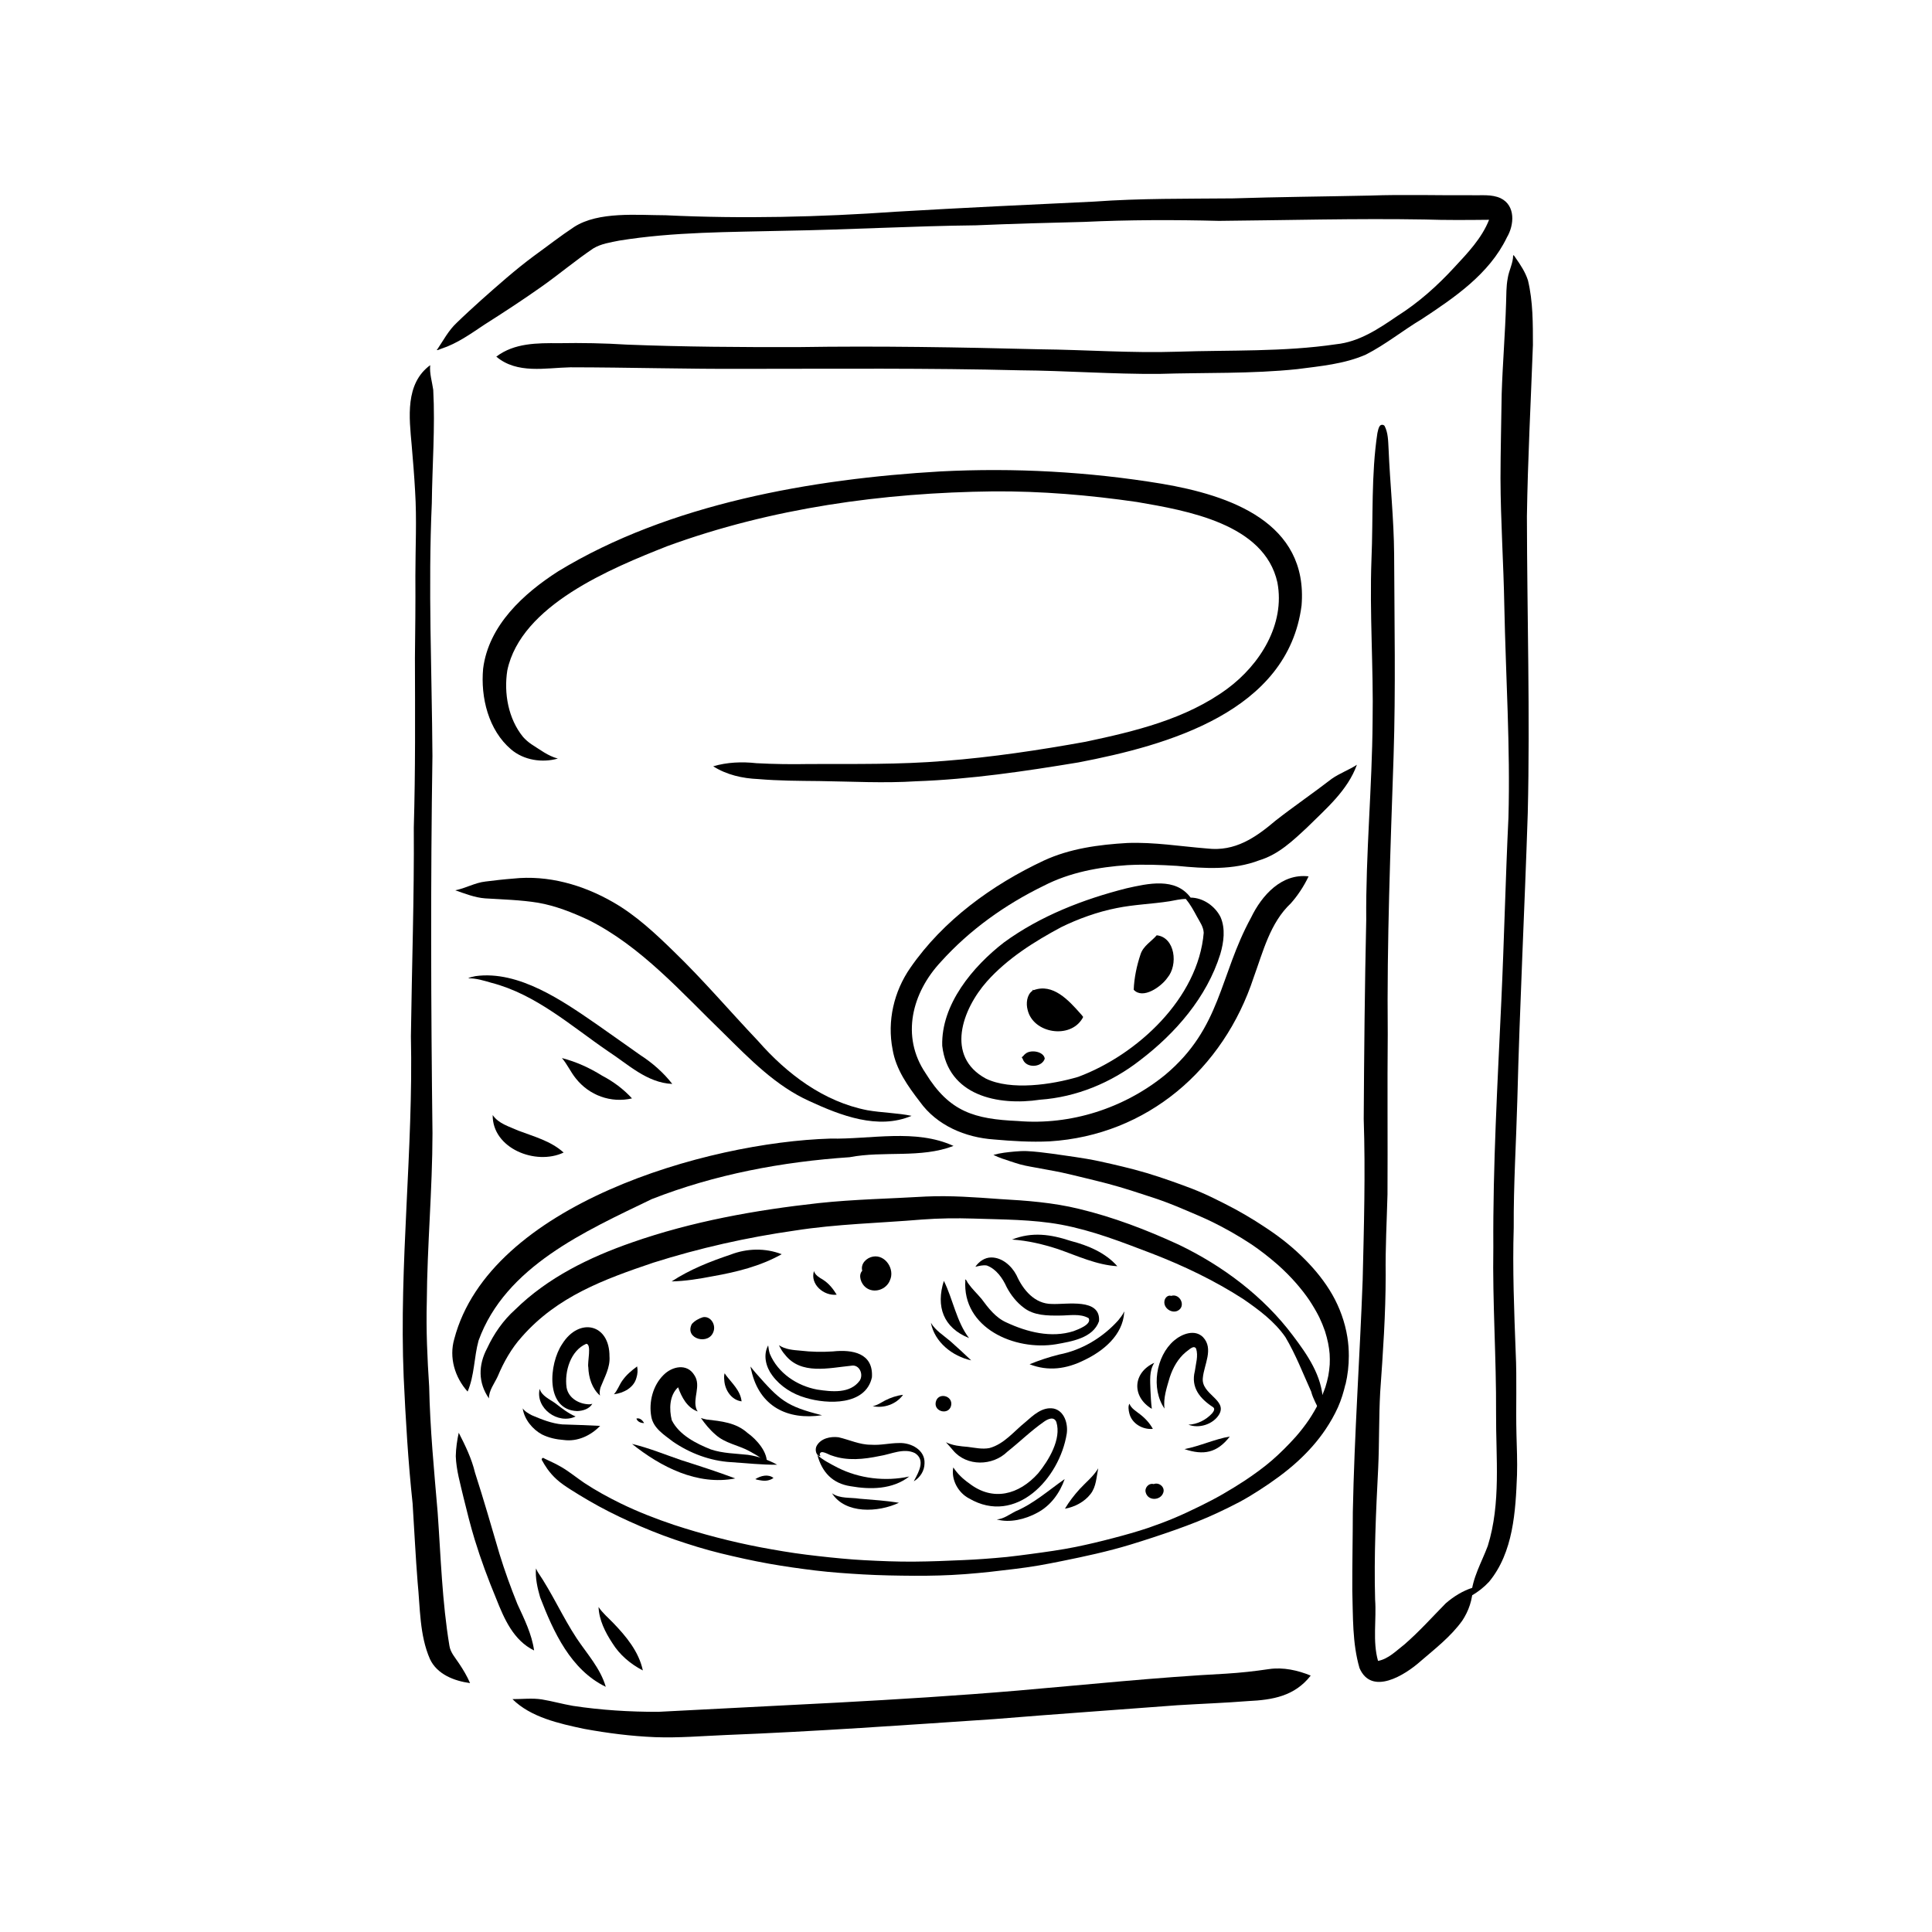 <svg xmlns="http://www.w3.org/2000/svg" xmlns:xlink="http://www.w3.org/1999/xlink" width="400" zoomAndPan="magnify" viewBox="0 0 300 300" height="400" preserveAspectRatio="xMidYMid meet" version="1.0"><defs><clipPath id="fa553dd2ee"><path d="M 228 39 L 238.199 39 L 238.199 248 L 228 248 Z M 228 39 " clip-rule="nonzero"/></clipPath></defs><path fill="currentColor" d="M 233.973 36.902 C 231.238 42.551 225.879 46.184 220.789 49.543 C 217.84 51.305 215.148 53.504 212.086 55.062 C 208.738 56.531 205.023 56.852 201.434 57.32 C 194.309 58.066 187.117 57.836 179.957 58.059 C 172.75 58.113 165.543 57.555 158.328 57.5 C 144.129 57.141 129.918 57.273 115.715 57.273 C 106.668 57.32 97.625 57.043 88.578 57.035 C 84.695 57.117 80.305 58.113 77.066 55.379 C 79.871 53.242 83.438 53.266 86.793 53.289 C 90.312 53.227 93.832 53.289 97.348 53.512 C 106.195 53.863 115.059 53.918 123.914 53.898 C 136.445 53.699 148.984 53.922 161.512 54.238 C 168.609 54.312 175.695 54.848 182.793 54.613 C 191.023 54.34 199.289 54.66 207.461 53.457 C 211.051 53.086 214.059 51.066 216.961 49.078 C 220.262 47.004 223.203 44.367 225.824 41.516 C 227.898 39.285 230.09 37 231.223 34.129 C 227.883 34.164 224.539 34.195 221.195 34.082 C 210.551 33.898 199.91 34.203 189.27 34.297 C 182.348 34.117 175.211 34.133 168.34 34.457 C 162.73 34.594 157.125 34.746 151.52 34.988 C 141.617 35.094 131.727 35.676 121.824 35.832 C 113.258 36.051 104.652 35.988 96.164 37.359 C 94.789 37.641 93.359 37.836 92.141 38.566 C 89.348 40.445 86.773 42.633 84.02 44.566 C 81.156 46.59 78.227 48.5 75.27 50.379 C 73.113 51.812 71.012 53.34 68.52 54.152 C 68.281 54.207 68.059 54.402 67.828 54.359 C 67.812 54.324 67.836 54.305 67.863 54.285 C 67.879 54.281 67.871 54.301 67.867 54.305 C 68.832 52.883 69.637 51.316 70.914 50.129 C 72.137 48.938 73.398 47.789 74.664 46.645 C 77.352 44.258 80.047 41.859 82.934 39.723 C 85.004 38.227 87.02 36.648 89.148 35.242 C 92.945 32.797 98.973 33.418 103.375 33.426 C 115.301 34 127.281 33.707 139.133 32.875 C 149.488 32.262 159.574 31.793 169.891 31.305 C 177.055 30.785 184.23 30.875 191.414 30.805 C 198.52 30.578 205.625 30.52 212.734 30.367 C 218 30.18 223.27 30.352 228.539 30.316 C 230.035 30.363 231.625 30.133 233.02 30.781 C 235.363 31.918 235.145 34.949 233.973 36.891 Z M 233.973 36.902 " fill-opacity="1" fill-rule="nonzero"/><path fill="currentColor" d="M 73 261.352 C 70.547 261.023 67.863 259.996 66.758 257.609 C 65.133 253.887 65.25 249.676 64.848 245.695 C 64.531 241.742 64.32 237.316 64.07 233.465 C 63.371 226.949 62.992 220.414 62.684 213.871 C 61.945 196.211 64.195 178.594 63.805 160.93 C 63.949 150.121 64.328 139.312 64.254 128.5 C 64.512 119.727 64.453 110.941 64.43 102.164 C 64.48 97.918 64.527 93.676 64.5 89.43 C 64.5 85.043 64.734 80.656 64.457 76.27 C 64.324 73.812 64.129 71.543 63.926 69.125 C 63.543 64.84 62.871 59.59 66.801 56.703 C 66.676 57.996 67.094 59.266 67.273 60.531 C 67.586 66.395 67.117 72.277 67.051 78.145 C 66.465 91.223 67.066 104.301 67.148 117.379 C 66.852 136.914 66.918 156.453 67.156 175.992 C 67.145 184.719 66.328 193.426 66.273 202.152 C 66.152 206.543 66.355 210.93 66.641 215.312 C 66.777 221.84 67.402 228.316 67.957 234.82 C 68.449 241.738 68.645 248.695 69.785 255.555 C 69.949 256.625 70.719 257.438 71.289 258.316 C 71.938 259.281 72.539 260.297 72.992 261.352 Z M 73 261.352 " fill-opacity="1" fill-rule="nonzero"/><path fill="currentColor" d="M 203.527 260.184 C 201.031 263.383 197.633 263.961 193.824 264.141 C 190.16 264.434 186.48 264.559 182.812 264.789 C 173.352 265.516 163.879 266.16 154.422 266.938 C 140.488 267.875 126.617 268.867 112.668 269.414 C 109.023 269.566 105.383 269.883 101.734 269.746 C 98.027 269.598 94.344 269.125 90.695 268.457 C 86.797 267.629 82.41 266.656 79.574 263.84 C 81.094 263.848 82.633 263.648 84.152 263.887 C 85.762 264.156 87.344 264.605 88.957 264.883 C 93.34 265.551 97.781 265.82 102.203 265.812 C 120.863 264.805 139.395 264.09 157.953 262.52 C 168.754 261.594 179.539 260.457 190.367 259.887 C 192.695 259.742 194.773 259.512 197.047 259.176 C 199.254 258.855 201.5 259.355 203.527 260.184 Z M 203.527 260.184 " fill-opacity="1" fill-rule="nonzero"/><path fill="currentColor" d="M 227.055 251.66 C 225.293 254.121 222.855 256 220.578 257.961 C 218.16 260.113 212.977 263.367 211.105 259.02 C 209.973 255.145 210.105 251.004 209.984 246.996 C 209.969 242.926 210.059 238.855 210.066 234.781 C 210.305 222.723 211.152 210.734 211.594 198.773 C 211.793 190.434 212.035 182.094 211.758 173.75 C 211.82 163.449 211.918 153.148 212.148 142.848 C 212.062 132.555 213.062 122.285 213.137 111.996 C 213.285 103.613 212.648 95.242 212.961 86.863 C 213.238 80.34 212.902 73.738 213.879 67.266 C 213.969 66.895 214.027 66.453 214.258 66.141 C 214.434 65.898 214.828 65.906 215 66.145 C 215.559 67.219 215.547 68.5 215.617 69.684 C 215.848 75.234 216.438 80.543 216.48 86.07 C 216.52 96.52 216.734 106.977 216.395 117.426 C 215.91 131.809 215.348 146.199 215.488 160.59 C 215.41 168.879 215.496 177.168 215.449 185.457 C 215.34 189.625 215.109 193.789 215.168 197.961 C 215.168 204.047 214.746 210.113 214.316 216.18 C 214.098 220.109 214.188 224.043 214.004 227.973 C 213.656 234.77 213.34 241.57 213.527 248.375 C 213.758 251.535 213.109 254.836 213.98 257.906 C 215.59 257.609 216.836 256.305 218.098 255.332 C 220.375 253.355 222.387 251.105 224.496 248.961 C 225.723 247.902 227.141 247.016 228.684 246.531 C 228.684 248.34 228.055 250.16 227.055 251.664 Z M 227.055 251.66 " fill-opacity="1" fill-rule="nonzero"/><g clip-path="url(#fa553dd2ee)"><path fill="currentColor" d="M 238.027 53.652 C 237.703 62.492 237.23 71.328 237.098 80.176 C 237.125 95.535 237.598 110.887 237.23 126.25 C 236.75 141.074 235.988 155.883 235.613 170.707 C 235.434 177.348 235.012 183.973 235.051 190.613 C 234.852 197.07 235.113 203.527 235.355 209.973 C 235.562 214.246 235.363 218.52 235.477 222.797 C 235.531 224.855 235.625 226.922 235.562 228.98 C 235.344 234.684 234.996 241.055 231.211 245.629 C 230.41 246.488 229.445 247.242 228.438 247.809 C 228.621 245.016 230.062 242.617 231.02 240.055 C 233.094 233.402 232.27 226.328 232.309 219.469 C 232.359 210.855 231.742 202.258 231.883 193.645 C 231.805 180.969 232.543 168.137 233.121 155.508 C 233.57 145.883 233.773 136.457 234.23 126.969 C 234.535 116.004 233.812 105.051 233.59 94.094 C 233.473 87.488 233.016 80.891 232.996 74.281 C 233.004 69.91 233.121 65.535 233.18 61.156 C 233.332 56.457 233.723 51.77 233.863 47.07 C 233.91 45.785 233.875 44.484 234.117 43.215 C 234.297 42 234.961 40.863 234.961 39.641 C 234.961 39.641 234.945 39.645 234.945 39.637 C 235.105 39.59 235.254 39.945 235.348 40.051 C 236.117 41.145 236.844 42.25 237.258 43.523 C 238.055 46.816 238.027 50.281 238.031 53.66 Z M 238.027 53.652 " fill-opacity="1" fill-rule="nonzero"/></g><path fill="currentColor" d="M 202.105 94.031 C 199.969 110.496 181.387 115.719 167.461 118.387 C 159.113 119.766 150.711 121.016 142.242 121.316 C 137.227 121.637 132.203 121.348 127.184 121.281 C 124.031 121.25 120.879 121.242 117.742 120.973 C 115.289 120.871 112.84 120.32 110.746 118.992 C 112.898 118.352 115.215 118.258 117.453 118.508 C 120.191 118.656 122.93 118.691 125.668 118.637 C 132.68 118.613 139.695 118.738 146.691 118.152 C 154.031 117.582 161.332 116.488 168.574 115.18 C 176.23 113.555 184.152 111.672 190.562 106.957 C 195.656 103.199 199.59 96.934 198.352 90.438 C 196.328 81.324 184.316 79.285 176.547 77.949 C 169.164 76.879 161.703 76.246 154.242 76.301 C 137.086 76.496 119.777 78.895 103.629 84.801 C 94.891 88.254 80.902 93.969 78.773 104.105 C 78.219 107.645 78.922 111.613 81.219 114.43 C 81.602 114.859 82.035 115.234 82.508 115.559 C 83.824 116.383 85.102 117.395 86.621 117.789 C 84.203 118.48 81.348 118.055 79.371 116.375 C 75.84 113.379 74.609 108.293 75.02 103.82 C 75.871 97.109 81.289 92.164 86.684 88.707 C 103.902 78.219 126.113 74.359 146.027 73.203 C 157.508 72.613 169.047 73.242 180.391 75.113 C 190.926 76.898 203.168 81.082 202.105 94.039 Z M 202.105 94.031 " fill-opacity="1" fill-rule="nonzero"/><path fill="currentColor" d="M 210.699 118.754 C 209.262 122.742 205.918 125.562 202.984 128.469 C 200.781 130.523 198.531 132.68 195.578 133.574 C 191.469 135.152 187.07 134.871 182.781 134.453 C 180.188 134.289 177.66 134.199 175.07 134.336 C 170.594 134.637 166.098 135.469 162.078 137.539 C 156.086 140.457 150.559 144.395 146.094 149.355 C 141.621 154.145 139.852 160.918 143.723 166.641 C 147.43 172.676 151.324 173.77 158.051 174.07 C 166.262 174.766 174.574 172.082 180.938 166.895 C 189.672 159.566 189.297 151.586 194.266 142.48 C 195.934 139.031 199.004 135.59 203.195 136.082 C 202.461 137.652 201.438 139.152 200.438 140.27 C 197.215 143.301 196.137 147.754 194.668 151.777 C 189.996 166.008 178.156 176.289 162.98 177.23 C 160.094 177.367 157.195 177.191 154.32 176.934 C 149.895 176.629 145.48 174.766 142.844 171.086 C 140.969 168.652 139.117 166.055 138.602 162.961 C 137.738 158.551 138.801 153.953 141.359 150.277 C 146.457 142.906 154.043 137.402 162.094 133.625 C 166.145 131.754 170.648 131.152 175.066 130.898 C 179.207 130.742 183.312 131.426 187.43 131.754 C 191.777 132.27 194.945 130.074 198.094 127.406 C 200.941 125.18 203.93 123.145 206.789 120.934 C 208.008 120.074 209.496 119.547 210.703 118.75 Z M 210.699 118.754 " fill-opacity="1" fill-rule="nonzero"/><path fill="currentColor" d="M 186.91 144.828 C 186.867 143.898 186.293 143.129 185.867 142.34 C 185.352 141.383 184.832 140.434 184.137 139.59 C 183.242 139.59 182.418 139.816 181.609 139.949 C 178.883 140.375 176.105 140.449 173.395 141.004 C 170.449 141.578 167.367 142.695 164.754 143.984 C 160.57 146.227 156.422 148.84 153.246 152.398 C 149.414 156.727 146.754 164.035 153.074 167.477 C 156.965 169.383 163.375 168.422 167.434 167.211 C 176.594 163.789 186.074 155.004 186.914 144.824 Z M 189.488 148.148 C 187.379 154.879 182.547 160.43 177.016 164.645 C 172.559 168.121 167.156 170.363 161.5 170.762 C 154.934 171.75 147.207 170.137 146.309 162.387 C 146.125 155.957 151.066 150.074 155.906 146.332 C 161.543 142.223 168.207 139.637 174.934 137.934 C 178.246 137.195 182.523 136.184 184.875 139.379 C 186.812 139.391 188.672 140.691 189.527 142.406 C 190.312 144.215 190.027 146.305 189.488 148.148 Z M 189.488 148.148 " fill-opacity="1" fill-rule="nonzero"/><path fill="currentColor" d="M 181.266 151.84 C 180.301 153.219 177.469 155.238 176.043 153.688 C 176.113 151.836 176.512 149.961 177.098 148.199 C 177.508 146.883 178.828 146.164 179.613 145.23 C 182.473 145.539 182.98 149.836 181.266 151.836 Z M 181.266 151.84 " fill-opacity="1" fill-rule="nonzero"/><path fill="currentColor" d="M 168.078 158.133 C 166.176 161.395 160.426 160.48 159.57 156.812 C 159.305 155.855 159.422 154.477 160.309 153.855 C 160.355 153.809 160.359 153.711 160.406 153.672 C 160.422 153.711 160.465 153.734 160.5 153.754 C 163.488 152.633 165.934 155.324 167.73 157.348 C 167.891 157.527 168.055 157.699 168.188 157.902 C 168.188 157.949 168.094 158.102 168.082 158.133 Z M 168.078 158.133 " fill-opacity="1" fill-rule="nonzero"/><path fill="currentColor" d="M 162.23 164.383 C 161.836 165.633 159.82 165.887 159.035 164.863 C 158.855 164.652 158.824 164.371 158.645 164.164 C 158.645 164.148 158.676 164.148 158.688 164.145 C 158.906 164.016 159.027 163.754 159.254 163.609 C 160.047 162.941 162.07 163.25 162.23 164.387 Z M 162.23 164.383 " fill-opacity="1" fill-rule="nonzero"/><path fill="currentColor" d="M 141.543 173.266 C 136.332 175.48 130.523 173.211 125.691 170.984 C 120.453 168.621 116.426 164.457 112.395 160.477 C 105.789 154.09 99.598 146.965 91.332 142.828 C 88.836 141.676 86.266 140.648 83.547 140.176 C 80.871 139.738 77.984 139.664 75.348 139.5 C 73.75 139.391 72.125 138.738 70.688 138.242 C 72.297 137.945 73.742 137.059 75.391 136.883 C 76.812 136.707 78.234 136.539 79.668 136.43 C 85.094 135.84 90.523 137.398 95.207 140.094 C 98.754 142.125 101.762 144.949 104.648 147.766 C 109.227 152.188 113.344 157.043 117.727 161.66 C 122.207 166.77 127.898 171.078 134.68 172.395 C 136.949 172.793 139.312 172.805 141.547 173.266 Z M 141.543 173.266 " fill-opacity="1" fill-rule="nonzero"/><path fill="currentColor" d="M 104.391 168.312 C 100.461 168.145 97.531 165.262 94.402 163.227 C 88.641 159.285 83.215 154.395 76.309 152.609 C 75.125 152.27 73.918 151.879 72.68 151.914 C 73.008 151.738 73.441 151.66 73.824 151.574 C 80.582 150.641 87.441 155.457 92.754 159.125 C 94.98 160.668 97.168 162.254 99.387 163.805 C 101.277 165.023 103.023 166.543 104.391 168.312 Z M 104.391 168.312 " fill-opacity="1" fill-rule="nonzero"/><path fill="currentColor" d="M 98.133 170.559 C 94.859 171.32 91.5 170.09 89.422 167.469 C 88.613 166.477 88.074 165.238 87.254 164.293 C 89.508 164.883 91.535 165.809 93.5 167.031 C 95.246 167.945 96.82 169.121 98.137 170.559 Z M 98.133 170.559 " fill-opacity="1" fill-rule="nonzero"/><path fill="currentColor" d="M 87.516 178.969 C 83.172 181.023 76.441 178.316 76.504 173.145 C 77.418 174.496 79.082 174.926 80.488 175.566 C 82.93 176.496 85.527 177.164 87.516 178.965 C 87.516 178.965 87.516 178.969 87.516 178.969 Z M 87.516 178.969 " fill-opacity="1" fill-rule="nonzero"/><path fill="currentColor" d="M 148.059 177.941 C 142.949 179.898 137.25 178.668 131.922 179.691 C 121.449 180.398 111.008 182.355 101.211 186.195 C 90.91 191.172 78.484 196.648 74.312 208.16 C 73.594 210.766 73.688 213.57 72.609 216.082 C 70.633 213.891 69.699 210.797 70.539 207.914 C 76.02 187.051 109.75 177.371 128.934 176.801 C 135.23 176.93 142.164 175.234 148.062 177.941 Z M 148.059 177.941 " fill-opacity="1" fill-rule="nonzero"/><path fill="currentColor" d="M 208.918 214.953 C 208.633 216.168 208.266 217.383 207.754 218.527 C 207.219 219.719 206.57 220.848 205.844 221.934 C 204.613 223.766 203.129 225.426 201.508 226.91 C 199.688 228.578 197.652 230.035 195.578 231.375 C 194.582 232.02 193.559 232.641 192.516 233.203 C 191.438 233.777 190.34 234.309 189.234 234.832 C 187.039 235.875 184.777 236.746 182.488 237.559 C 180.18 238.375 177.848 239.141 175.504 239.855 C 172 240.922 168.414 241.688 164.941 242.391 C 163.73 242.637 162.516 242.875 161.301 243.086 C 160.02 243.309 158.734 243.48 157.441 243.641 C 155.012 243.945 152.578 244.223 150.137 244.41 C 149.938 244.426 149.73 244.441 149.668 244.445 C 147.109 244.637 144.551 244.695 141.98 244.684 C 139.316 244.668 136.652 244.625 133.988 244.473 C 131.543 244.328 129.09 244.164 126.652 243.871 C 124.23 243.578 121.812 243.234 119.41 242.809 C 116.891 242.359 114.387 241.801 111.895 241.195 C 109.48 240.605 107.109 239.863 104.758 239.059 C 102.391 238.246 100.066 237.301 97.789 236.27 C 95.602 235.281 93.465 234.207 91.395 232.996 C 90.449 232.445 89.516 231.883 88.594 231.293 C 87.836 230.809 87.09 230.312 86.422 229.703 C 85.895 229.227 85.422 228.688 85.004 228.109 C 84.844 227.887 84.691 227.656 84.547 227.418 C 84.434 227.238 84.336 227.035 84.238 226.883 C 84.199 226.828 84.164 226.773 84.145 226.734 C 84.141 226.73 84.137 226.719 84.133 226.715 C 84.133 226.715 84.133 226.711 84.133 226.707 C 84.133 226.703 84.133 226.703 84.133 226.699 C 84.121 226.68 84.121 226.66 84.117 226.645 C 84.094 226.488 84.254 226.309 84.434 226.418 C 84.48 226.449 84.535 226.473 84.586 226.504 C 85.469 226.918 86.348 227.32 87.191 227.812 C 88.43 228.539 89.539 229.461 90.727 230.266 C 92.516 231.449 94.395 232.473 96.32 233.422 C 99.031 234.746 101.84 235.84 104.648 236.781 C 109.07 238.23 113.59 239.402 118.012 240.25 C 120.402 240.695 122.793 241.113 125.207 241.41 C 127.641 241.711 130.082 241.973 132.527 242.16 C 133.109 242.207 133.688 242.238 134.125 242.262 C 136.738 242.402 139.355 242.512 141.977 242.488 C 144.512 242.469 147.051 242.363 149.586 242.25 C 150.68 242.203 151.77 242.141 152.727 242.07 C 153.934 241.98 155.137 241.887 156.34 241.766 C 157.578 241.637 158.812 241.465 160.047 241.305 C 162.422 240.988 164.793 240.66 167.027 240.207 C 168.984 239.809 170.922 239.344 172.852 238.836 C 174.707 238.352 176.555 237.836 178.371 237.223 C 179.699 236.766 181.016 236.27 182.309 235.73 C 183.664 235.164 184.992 234.531 186.188 233.945 C 186.27 233.906 186.348 233.871 186.422 233.832 C 187.59 233.254 188.746 232.66 189.875 232.008 C 191.031 231.336 192.172 230.641 193.258 229.93 C 194.777 228.922 196.25 227.848 197.5 226.77 C 198.824 225.617 200.062 224.371 201.234 223.066 C 201.965 222.227 202.652 221.34 203.277 220.422 C 203.84 219.57 204.355 218.691 204.809 217.781 C 205.184 216.996 205.527 216.199 205.809 215.383 C 205.992 214.809 206.137 214.223 206.258 213.637 C 206.359 213.059 206.438 212.48 206.477 211.895 C 206.504 211.34 206.5 210.781 206.465 210.223 C 206.418 209.664 206.34 209.109 206.23 208.562 C 206.098 207.941 205.941 207.328 205.75 206.723 C 205.492 205.973 205.191 205.238 204.848 204.523 C 204.387 203.609 203.859 202.727 203.297 201.871 C 202.688 200.973 202.012 200.125 201.305 199.305 C 200.387 198.25 199.398 197.266 198.355 196.34 C 197.027 195.184 195.629 194.102 194.355 193.242 C 192.336 191.902 190.219 190.711 188.25 189.746 C 186.781 189.031 185.273 188.41 183.77 187.77 C 182.273 187.133 180.77 186.543 179.246 186.035 C 176.852 185.246 174.453 184.449 172.012 183.801 C 170.797 183.477 169.578 183.191 168.359 182.891 C 167.203 182.609 166.047 182.324 164.879 182.07 C 164.52 181.992 164.156 181.922 163.797 181.852 C 162.633 181.633 161.465 181.43 160.457 181.238 C 160.328 181.215 160.199 181.191 160.07 181.168 C 159.508 181.062 158.945 180.957 158.391 180.801 C 157.875 180.656 157.367 180.484 156.957 180.352 C 156.055 180.051 155.121 179.77 154.273 179.34 C 154.266 179.336 154.27 179.328 154.273 179.328 C 155.332 179.027 156.449 178.914 157.547 178.812 C 158.18 178.758 158.82 178.715 159.457 178.742 C 160.113 178.773 160.773 178.832 161.426 178.902 C 162.703 179.039 163.969 179.23 165.238 179.41 C 166.422 179.578 167.602 179.75 168.777 179.949 C 170.043 180.168 171.301 180.441 172.547 180.73 C 173.75 181.008 174.953 181.297 176.148 181.609 C 178.699 182.277 181.188 183.137 183.66 184.039 C 184.695 184.418 185.719 184.809 186.727 185.254 C 187.898 185.77 189.043 186.34 190.184 186.918 C 192.398 188.031 194.52 189.281 196.5 190.605 C 196.582 190.66 196.668 190.715 196.766 190.781 L 196.934 190.895 C 199.004 192.277 200.965 193.867 202.707 195.641 C 204.305 197.266 205.742 199.043 206.875 201.02 C 208.027 203.039 208.848 205.312 209.215 207.605 C 209.371 208.57 209.445 209.555 209.445 210.539 C 209.445 212.035 209.273 213.535 208.934 214.977 Z M 208.918 214.953 " fill-opacity="1" fill-rule="nonzero"/><path fill="currentColor" d="M 205.414 217.492 C 205.414 218.113 205.32 218.758 204.957 219.254 C 204.5 218.172 203.887 217.223 203.598 216.082 C 202.316 213.238 201.188 210.301 199.59 207.617 C 197.879 205.16 195.484 203.398 193.07 201.727 C 188.613 198.848 183.797 196.547 178.852 194.637 C 174.098 192.828 169.699 191.09 164.777 190.164 C 160.289 189.34 155.695 189.375 151.152 189.219 C 148.496 189.137 145.836 189.168 143.184 189.367 C 136.562 189.926 129.938 190.055 123.395 191.086 C 115.969 192.145 108.609 193.801 101.461 196.062 C 93.777 198.656 86.523 201.316 81.02 207.59 C 79.414 209.371 78.207 211.516 77.293 213.707 C 76.789 214.812 75.891 215.922 75.926 217.148 C 74.223 214.703 74.262 211.969 75.633 209.371 C 76.688 207.105 78.129 205.023 79.996 203.352 C 85.047 198.387 91.508 195.23 98.137 192.926 C 107.48 189.656 117.301 187.898 127.121 186.816 C 132.652 186.223 138.227 186.129 143.777 185.797 C 147.637 185.621 151.438 185.914 155.27 186.191 C 159.391 186.422 163.52 186.73 167.535 187.711 C 172.883 188.992 178.047 190.973 183.031 193.27 C 189.867 196.555 196.191 201.289 200.758 207.383 C 203 210.344 205.297 213.66 205.414 217.5 Z M 205.414 217.492 " fill-opacity="1" fill-rule="nonzero"/><path fill="currentColor" d="M 170.652 205.16 C 169.727 207.785 166.391 208.301 163.977 208.734 C 157.582 209.797 149.367 206.223 149.902 198.766 C 149.887 198.781 149.867 198.801 149.848 198.82 C 149.84 198.824 149.836 198.82 149.84 198.812 C 149.855 198.754 149.871 198.664 149.953 198.684 C 150.117 198.836 150.191 199.098 150.34 199.285 C 150.949 200.148 151.719 200.867 152.398 201.672 C 153.469 203.109 154.586 204.602 156.281 205.352 C 159.48 206.844 163.227 207.805 166.691 206.703 C 167.395 206.434 169.559 205.66 169.047 204.688 C 167.711 203.918 166.047 204.285 164.574 204.277 C 162.656 204.297 160.582 204.297 158.988 203.074 C 157.863 202.234 156.965 201.102 156.312 199.859 C 155.695 198.484 154.699 197.047 153.234 196.508 C 152.629 196.402 152.035 196.578 151.453 196.707 C 151.996 195.91 152.895 195.262 153.906 195.258 C 155.613 195.25 157.078 196.562 157.836 198.008 C 158.848 200.281 160.645 202.477 163.34 202.48 C 165.613 202.586 170.938 201.508 170.656 205.156 Z M 170.652 205.16 " fill-opacity="1" fill-rule="nonzero"/><path fill="currentColor" d="M 189.305 219.633 C 188.379 221.176 186.176 221.871 184.539 221.223 C 185.93 221.172 187.25 220.492 188.195 219.488 C 188.422 219.223 188.746 218.758 188.355 218.5 C 186.336 217.184 184.887 215.457 185.535 212.906 C 185.68 211.762 186.098 210.547 185.73 209.41 C 185.352 208.758 184.508 209.723 184.109 209.969 C 182.91 210.98 182.137 212.367 181.648 213.84 C 181.188 215.414 180.598 217.109 180.828 218.727 C 178.684 215.645 179.48 210.574 182.312 208.16 C 183.508 207.133 185.527 206.348 186.809 207.637 C 188.508 209.434 186.953 211.91 186.773 213.98 C 186.5 216.516 190.625 217.367 189.305 219.633 Z M 189.305 219.633 " fill-opacity="1" fill-rule="nonzero"/><path fill="currentColor" d="M 179.238 211.617 C 178.426 212.863 178.602 214.422 178.641 215.824 C 178.676 216.805 178.734 217.797 178.855 218.766 C 175.684 216.859 175.895 213.137 179.238 211.617 Z M 179.238 211.617 " fill-opacity="1" fill-rule="nonzero"/><path fill="currentColor" d="M 179.012 221.879 C 177.41 222.016 175.734 221.051 175.355 219.434 C 175.242 219.004 175.148 218.293 175.383 217.973 C 175.656 218.715 176.43 219.133 177.023 219.609 C 177.82 220.219 178.551 221.008 179.012 221.879 Z M 179.012 221.879 " fill-opacity="1" fill-rule="nonzero"/><path fill="currentColor" d="M 190.965 223.062 C 188.992 225.621 186.871 226.012 183.926 225.016 C 186.316 224.555 188.605 223.469 190.965 223.062 Z M 190.965 223.062 " fill-opacity="1" fill-rule="nonzero"/><path fill="currentColor" d="M 174.566 203.805 C 174.332 207.332 171.32 209.801 168.332 211.215 C 165.602 212.574 162.77 212.977 159.875 211.84 C 161.34 211.238 162.91 210.719 164.461 210.332 C 168.008 209.645 171.219 207.703 173.629 205.035 C 173.961 204.598 174.352 204.168 174.547 203.668 C 174.582 203.66 174.559 203.781 174.566 203.805 Z M 174.566 203.805 " fill-opacity="1" fill-rule="nonzero"/><path fill="currentColor" d="M 150.469 207.773 C 146.465 206.172 145.301 202.859 146.562 198.891 C 147.988 201.77 148.52 205.234 150.469 207.773 Z M 150.469 207.773 " fill-opacity="1" fill-rule="nonzero"/><path fill="currentColor" d="M 150.805 211.234 C 147.898 210.605 145.113 208.398 144.551 205.406 C 145.27 206.617 146.535 207.371 147.582 208.27 C 148.668 209.23 149.773 210.254 150.805 211.234 Z M 150.805 211.234 " fill-opacity="1" fill-rule="nonzero"/><path fill="currentColor" d="M 165.641 222.637 C 164.531 229.562 157.754 236.918 150.484 232.68 C 148.785 231.801 147.66 229.742 148.027 227.859 C 148.664 228.836 149.535 229.668 150.492 230.332 C 154.191 233.207 158.23 232.09 161.191 228.789 C 162.832 226.793 164.852 223.453 164.031 220.812 C 163.664 219.898 162.727 220.328 162.129 220.75 C 160.043 222.207 158.387 223.863 156.434 225.41 C 154.145 227.66 150.133 227.734 148.02 225.242 C 147.641 224.809 147.262 224.34 146.887 223.949 C 147.953 224.48 149.121 224.57 150.285 224.672 C 151.398 224.809 152.516 225.07 153.637 224.855 C 155.922 224.238 157.461 222.238 159.215 220.832 C 160.438 219.766 161.848 218.406 163.613 218.719 C 165.297 219.094 165.871 221.117 165.641 222.641 Z M 165.641 222.637 " fill-opacity="1" fill-rule="nonzero"/><path fill="currentColor" d="M 165.324 229.668 C 164.559 231.852 163.137 233.812 161.062 234.902 C 159.215 235.914 156.781 236.512 154.773 235.934 C 155.828 235.879 156.73 235.16 157.652 234.695 C 160.512 233.492 162.828 231.41 165.324 229.668 Z M 165.324 229.668 " fill-opacity="1" fill-rule="nonzero"/><path fill="currentColor" d="M 170.531 227.996 C 170.246 229.348 170.234 230.852 169.344 231.984 C 168.383 233.227 166.871 234.004 165.363 234.273 C 166.012 233.172 166.793 232.168 167.648 231.223 C 168.645 230.141 169.816 229.227 170.531 227.996 Z M 170.531 227.996 " fill-opacity="1" fill-rule="nonzero"/><path fill="currentColor" d="M 180.609 231.844 C 180.152 233.031 178.277 233.074 177.918 231.785 C 177.668 231.047 178.375 230.238 179.141 230.449 C 179.996 230.113 180.984 230.953 180.609 231.844 Z M 180.609 231.844 " fill-opacity="1" fill-rule="nonzero"/><path fill="currentColor" d="M 138.188 198.809 C 137.625 200.273 135.672 200.914 134.418 199.898 C 133.715 199.344 133.211 198.047 133.887 197.324 C 133.598 196.227 134.551 195.293 135.574 195.121 C 137.5 194.789 138.992 197.117 138.184 198.812 Z M 138.188 198.809 " fill-opacity="1" fill-rule="nonzero"/><path fill="currentColor" d="M 135.387 213.887 C 134.418 218.262 128.504 218.082 125.102 217.051 C 123.07 216.473 121.18 215.293 119.918 213.578 C 118.934 212.273 118.457 210.418 119.281 208.914 C 119.344 209.332 119.391 209.801 119.539 210.219 C 120.801 213.219 123.75 215.188 126.887 215.773 C 129.145 216.113 132 216.445 133.5 214.379 C 134.129 213.395 133.434 211.797 132.145 212.074 C 128.707 212.41 124.375 213.535 121.898 210.359 C 121.492 209.93 121.203 209.383 120.953 208.887 C 121.949 209.543 123.125 209.633 124.281 209.727 C 125.961 209.926 127.645 209.961 129.332 209.848 C 132.359 209.527 135.645 210.09 135.391 213.883 Z M 135.387 213.887 " fill-opacity="1" fill-rule="nonzero"/><path fill="currentColor" d="M 127.645 219.758 C 122.258 220.555 117.945 218.383 116.68 212.859 C 116.621 212.641 116.559 212.418 116.539 212.191 C 116.781 212.496 117.062 212.879 117.34 213.18 C 121.09 217.438 122.051 218.352 127.645 219.758 Z M 127.645 219.758 " fill-opacity="1" fill-rule="nonzero"/><path fill="currentColor" d="M 140.227 216.586 C 139.176 218.059 137.219 218.727 135.504 218.344 C 136.207 218.234 136.793 217.805 137.41 217.477 C 138.281 217.027 139.266 216.695 140.227 216.586 Z M 140.227 216.586 " fill-opacity="1" fill-rule="nonzero"/><path fill="currentColor" d="M 115.152 217.602 C 113.562 217.402 112.543 215.809 112.465 214.301 C 112.43 213.961 112.414 213.57 112.523 213.242 C 112.582 213.297 112.629 213.422 112.688 213.492 C 113.652 214.785 114.977 215.922 115.152 217.602 Z M 115.152 217.602 " fill-opacity="1" fill-rule="nonzero"/><path fill="currentColor" d="M 120.668 227.438 C 118.234 227.473 115.898 227.188 113.492 227.043 C 110.281 226.852 107.133 225.668 104.488 223.852 C 103.141 222.809 101.453 221.789 101.133 219.977 C 100.719 217.715 101.375 215.141 103.027 213.512 C 104.363 212.156 106.672 211.656 107.809 213.52 C 108.949 215.203 107.48 217.16 108.164 218.871 C 108.207 218.973 108.301 219.082 108.336 219.172 C 106.707 218.598 105.84 216.957 105.297 215.418 C 103.922 216.668 103.895 218.84 104.312 220.527 C 105.457 222.82 108.094 224.16 110.391 225.07 C 112.238 225.688 114.207 225.695 116.129 225.906 C 117.711 226.129 119.297 226.672 120.676 227.441 Z M 120.668 227.438 " fill-opacity="1" fill-rule="nonzero"/><path fill="currentColor" d="M 100.008 220.973 C 99.527 220.984 98.969 220.762 98.82 220.273 C 99.297 220.137 99.695 220.469 99.941 220.844 C 99.941 220.84 99.938 220.836 99.934 220.832 C 99.957 220.879 100.008 220.926 100.008 220.973 Z M 100.008 220.973 " fill-opacity="1" fill-rule="nonzero"/><path fill="currentColor" d="M 114.172 229.57 C 108.289 230.719 102.59 227.77 98.141 224.211 C 100.695 224.809 103.285 225.875 105.738 226.715 C 108.559 227.617 111.422 228.535 114.172 229.57 Z M 114.172 229.57 " fill-opacity="1" fill-rule="nonzero"/><path fill="currentColor" d="M 120.109 229.496 C 119.82 229.711 119.492 229.832 119.141 229.895 C 118.75 229.961 118.375 229.922 117.992 229.848 C 118 229.848 118.012 229.852 118.023 229.855 C 117.785 229.805 117.5 229.781 117.289 229.676 C 118.121 229.152 119.277 228.844 120.113 229.5 Z M 120.109 229.496 " fill-opacity="1" fill-rule="nonzero"/><path fill="currentColor" d="M 119.043 227.398 C 118.477 226.406 117.305 225.879 116.336 225.316 C 114.613 224.383 112.559 224.117 111.078 222.746 C 110.215 222.012 109.469 221.09 108.836 220.188 C 109.121 220.281 109.414 220.359 109.707 220.418 C 111.996 220.688 114.258 220.883 116.066 222.5 C 117.469 223.488 119.332 225.566 119.047 227.398 Z M 119.043 227.398 " fill-opacity="1" fill-rule="nonzero"/><path fill="currentColor" d="M 141.176 229.277 C 138.59 231.289 135.16 231.324 132.066 230.777 C 129.273 230.352 127.645 228.609 126.926 225.934 C 127.797 226.75 129.047 227.355 130.059 227.891 C 133.434 229.605 137.516 230.074 141.176 229.273 Z M 141.176 229.277 " fill-opacity="1" fill-rule="nonzero"/><path fill="currentColor" d="M 143.559 227.238 C 143.555 228.383 142.875 229.426 141.914 230.008 C 141.906 229.945 141.992 229.859 142.012 229.789 C 142.707 228.477 143.699 226.699 142.082 225.645 C 140.348 224.777 138.359 225.82 136.582 226.09 C 134.16 226.594 131.57 226.879 129.195 226.027 C 128.703 225.934 127.375 224.969 127.285 225.867 C 127.305 225.965 127.359 226.047 127.441 226.105 C 126.695 226.129 126.492 225.051 126.82 224.5 C 127.465 223.34 128.969 223.02 130.199 223.176 C 131.855 223.551 133.5 224.352 135.227 224.336 C 136.766 224.449 138.109 224.074 139.613 224.074 C 141.461 223.992 143.676 225.152 143.559 227.238 Z M 143.559 227.238 " fill-opacity="1" fill-rule="nonzero"/><path fill="currentColor" d="M 139.586 233.348 C 136.375 234.871 131.246 235.113 129.191 231.871 C 130.402 232.75 132.062 232.492 133.477 232.719 C 135.555 232.895 137.562 233.02 139.586 233.348 Z M 139.586 233.348 " fill-opacity="1" fill-rule="nonzero"/><path fill="currentColor" d="M 121.383 194.754 C 118.047 196.617 114.414 197.512 110.695 198.172 C 108.594 198.578 106.406 198.938 104.293 198.977 C 107.109 197.129 110.246 195.891 113.426 194.824 C 115.984 193.832 118.832 193.762 121.387 194.754 Z M 121.383 194.754 " fill-opacity="1" fill-rule="nonzero"/><path fill="currentColor" d="M 173.496 196.617 C 170.258 196.418 167.312 195.012 164.293 193.961 C 161.973 193.203 159.57 192.633 157.141 192.477 C 160.285 191.246 163.133 191.66 166.277 192.695 C 168.961 193.395 171.637 194.508 173.496 196.613 Z M 173.496 196.617 " fill-opacity="1" fill-rule="nonzero"/><path fill="currentColor" d="M 182.812 203.559 C 181.879 203.949 180.691 203.121 180.805 202.094 C 180.832 201.586 181.32 201.031 181.859 201.223 C 183.25 200.777 184.254 202.914 182.812 203.559 Z M 182.812 203.559 " fill-opacity="1" fill-rule="nonzero"/><path fill="currentColor" d="M 147.68 218.301 C 147.289 219.754 145.07 219.234 145.289 217.793 C 145.566 216.09 148.066 216.672 147.68 218.301 Z M 147.68 218.301 " fill-opacity="1" fill-rule="nonzero"/><path fill="currentColor" d="M 110.832 206.633 C 110.207 209 106.215 207.93 107.426 205.598 C 107.863 205.094 108.512 204.734 109.152 204.535 C 110.32 204.324 111.121 205.609 110.832 206.633 Z M 110.832 206.633 " fill-opacity="1" fill-rule="nonzero"/><path fill="currentColor" d="M 94.645 210.664 C 94.754 212.387 93.859 213.871 93.258 215.418 C 93.129 215.832 93.059 216.32 93.172 216.703 C 91.926 215.625 91.402 213.906 91.352 212.301 C 91.18 211.578 91.91 208.719 91.039 208.664 C 88.594 209.707 87.629 212.977 87.977 215.445 C 88.262 217.121 89.957 218.055 91.543 218.062 C 91.688 218.062 91.863 218.004 91.98 217.977 C 91.52 218.777 90.496 219.09 89.617 219.109 C 84.594 218.922 85.246 211.723 87.293 208.703 C 89.902 204.504 94.688 205.527 94.641 210.66 Z M 94.645 210.664 " fill-opacity="1" fill-rule="nonzero"/><path fill="currentColor" d="M 89.375 219.953 C 86.617 221.254 83.094 218.645 83.801 215.66 C 84.113 216.762 85.348 217.262 86.215 217.887 C 87.211 218.66 88.219 219.457 89.375 219.949 Z M 89.375 219.953 " fill-opacity="1" fill-rule="nonzero"/><path fill="currentColor" d="M 98.828 213.93 C 98.422 215.512 96.785 216.32 95.332 216.5 C 95.895 215.887 96.172 215.023 96.633 214.383 C 97.285 213.457 98.066 212.82 98.93 212.176 C 99.055 212.746 99.008 213.363 98.828 213.93 Z M 98.828 213.93 " fill-opacity="1" fill-rule="nonzero"/><path fill="currentColor" d="M 93.184 221.414 C 91.727 222.922 89.668 223.891 87.543 223.602 C 86.371 223.516 85.227 223.27 84.164 222.746 C 82.676 221.945 81.402 220.375 81.164 218.684 C 81.484 219.168 82.066 219.488 82.594 219.766 C 84.094 220.406 85.656 221.035 87.297 221.18 C 89.273 221.25 91.23 221.301 93.184 221.41 Z M 93.184 221.414 " fill-opacity="1" fill-rule="nonzero"/><path fill="currentColor" d="M 129.91 201.039 C 127.926 201.266 125.75 199.418 126.391 197.371 C 126.586 198.016 127.223 198.375 127.758 198.688 C 128.723 199.305 129.34 200.098 129.918 201.031 C 129.918 201.035 129.918 201.039 129.91 201.039 Z M 129.91 201.039 " fill-opacity="1" fill-rule="nonzero"/><path fill="currentColor" d="M 82.938 256.285 C 79.727 254.719 78.285 251.363 77.043 248.223 C 75.797 245.223 74.664 242.176 73.711 239.066 C 73.051 236.91 72.512 234.719 71.973 232.527 C 71.484 230.414 70.848 228.289 70.773 226.113 C 70.793 224.914 70.988 223.566 71.234 222.477 C 72.25 224.461 73.234 226.477 73.758 228.668 C 75.105 232.848 76.32 237.066 77.555 241.277 C 78.367 243.922 79.309 246.527 80.348 249.094 C 81.414 251.406 82.582 253.75 82.934 256.285 Z M 82.938 256.285 " fill-opacity="1" fill-rule="nonzero"/><path fill="currentColor" d="M 94.07 261.93 C 88.625 259.301 85.941 253.398 83.875 248.039 C 83.457 246.602 83.098 245.02 83.227 243.543 C 83.301 243.723 83.398 243.902 83.477 244.062 C 85.746 247.387 87.359 251.082 89.551 254.406 C 91.176 256.836 93.238 259.074 94.066 261.934 Z M 94.07 261.93 " fill-opacity="1" fill-rule="nonzero"/><path fill="currentColor" d="M 99.82 259.383 C 97.906 258.395 96.211 256.965 95.074 255.121 C 93.988 253.477 93.008 251.523 92.945 249.531 C 93.531 250.441 94.469 251.223 95.219 252.008 C 97.242 254.102 99.207 256.484 99.82 259.383 Z M 99.82 259.383 " fill-opacity="1" fill-rule="nonzero"/></svg>